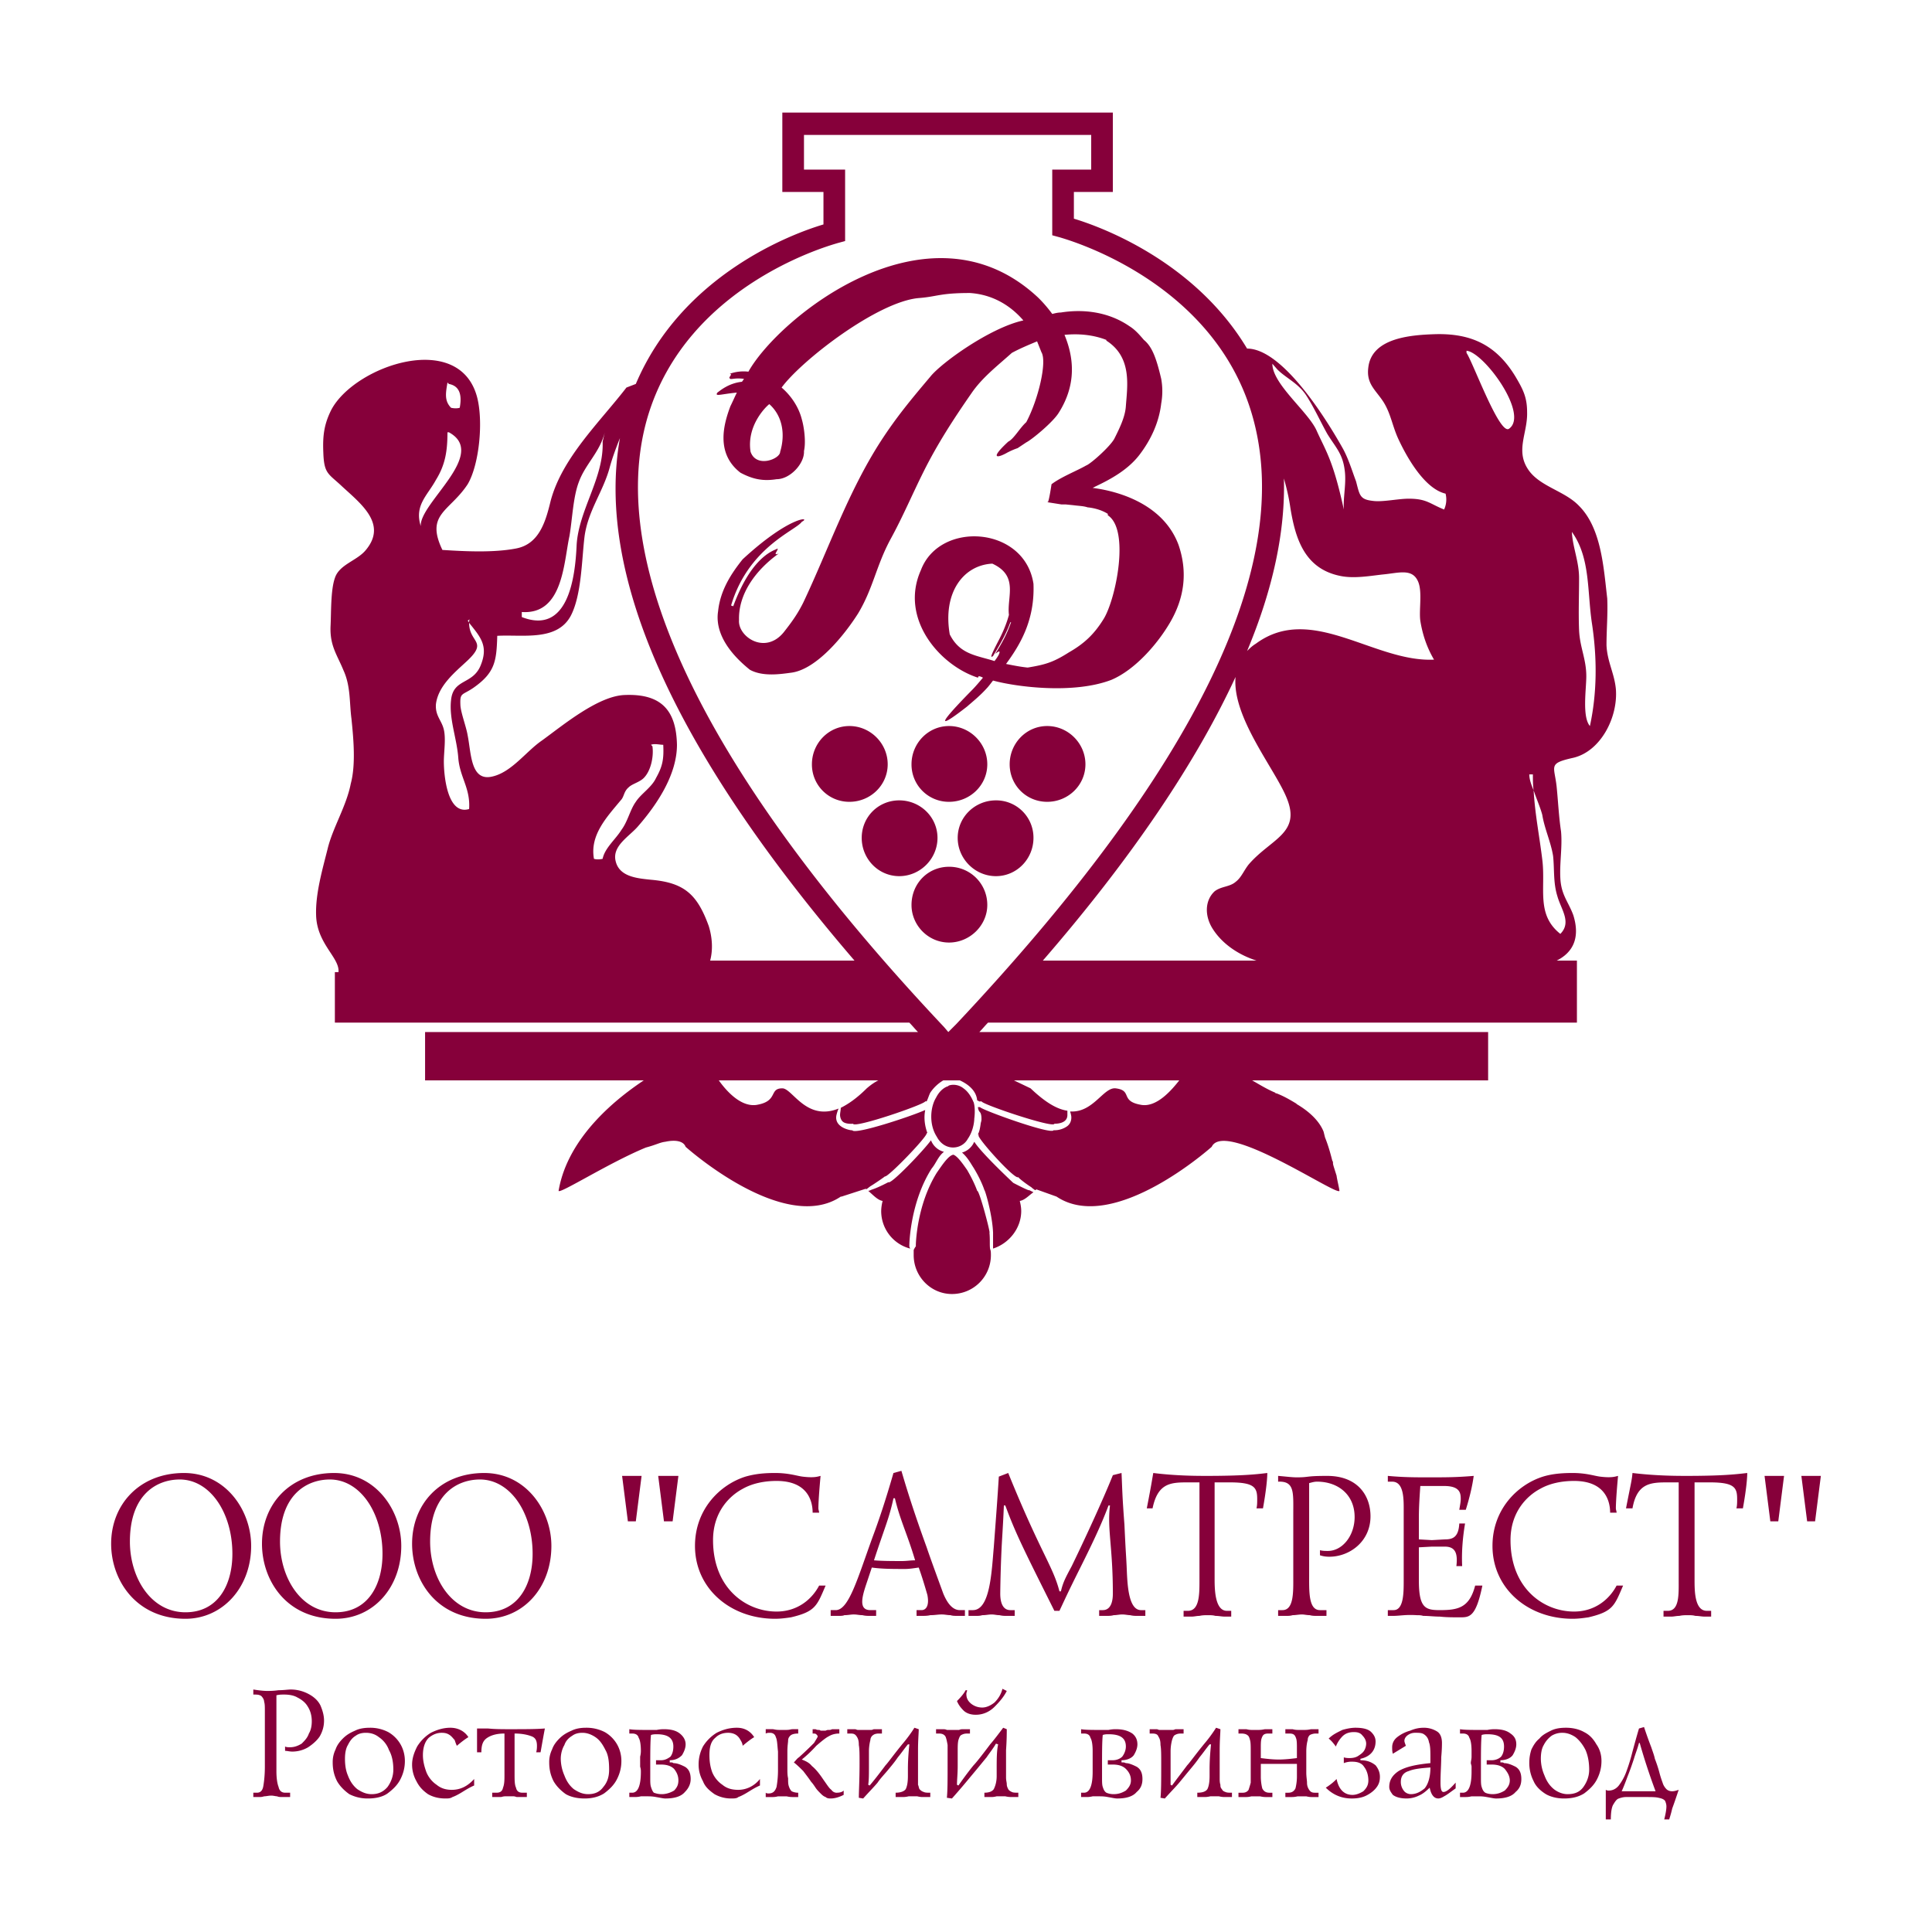 <svg xmlns="http://www.w3.org/2000/svg" width="2500" height="2500" viewBox="0 0 192.744 192.744"><g fill-rule="evenodd" clip-rule="evenodd"><path fill="#fff" d="M0 0h192.744v192.744H0V0z"/><path d="M104.543 50.112l-.07-.072c0 .072.07.072.07.072z" fill="#86003a"/><path d="M109.008 48.672l.287-.144c1.514-.72 3.24-1.656 4.393-3.168 1.152-1.512 1.945-3.24 2.16-5.112a6.943 6.943 0 0 0 0-2.448c-.504-2.16-.936-3.24-1.729-3.888-.432-.504-.863-1.008-1.439-1.368-2.088-1.44-4.607-1.728-6.84-1.368-.287 0-.576.072-.863.144-.793-1.08-1.512-1.728-1.512-1.728-10.873-10.008-25.777 2.088-28.801 7.488a4.076 4.076 0 0 0-1.872.216c.36 0-.144.36 0 .432.072.216.432-.072 1.44.072-.072.072-.144.216-.216.288-1.368.144-2.232.936-2.448 1.08-.288.432.36.144 1.944 0-.216.432-.432.936-.648 1.368-.648 1.729-1.512 4.68 1.008 6.624 1.224.648 2.232.864 3.6.648 1.368 0 2.808-1.584 2.736-2.808.216-.936 0-2.448-.216-3.168-.288-1.152-1.008-2.304-2.016-3.168 2.016-2.736 9.576-8.568 13.68-8.928 1.872-.144 2.088-.504 5.112-.504 2.16.144 3.96 1.152 5.328 2.736-3.312.72-8.208 4.248-9.288 5.616-1.944 2.304-3.384 4.032-4.968 6.48-3.24 5.04-5.184 10.728-7.704 16.056-.576 1.152-1.152 1.944-1.944 2.952-1.872 2.304-4.608.432-4.464-1.224-.072-2.592 1.656-4.968 3.96-6.624-.72.288.072-.432-.144-.504.072.144-2.376.288-4.392 5.76l-.216-.072c1.728-5.832 6.48-7.488 7.056-8.352 1.008-.504-1.152-.648-5.904 3.744-1.152 1.44-2.232 3.096-2.448 5.184-.216 1.368.216 3.456 3.168 5.832 1.296.72 3.096.432 4.176.288 2.52-.36 5.256-3.744 6.624-5.904 1.512-2.52 1.8-4.752 3.24-7.416 1.224-2.232 2.16-4.464 3.312-6.768 1.368-2.736 2.952-5.184 4.752-7.776 1.081-1.584 2.592-2.736 4.032-4.032.793-.432 1.656-.792 2.521-1.152l.432 1.08c.576.936-.289 4.68-1.512 6.983-.648.576-1.225 1.656-1.801 1.944-2.016 1.872-.936 1.584-.072 1.08.289-.144.576-.288 1.008-.432l.865-.576c.574-.288 2.664-2.017 3.238-2.952 1.873-2.952 1.441-5.688.576-7.776 1.441-.144 2.881 0 4.176.504v.072c2.594 1.656 2.09 4.536 1.945 6.552-.072 1.08-.648 2.232-1.152 3.24-.432.792-2.377 2.52-2.809 2.664-.863.504-2.52 1.152-3.455 1.872 0 0-.217 1.512-.361 1.8l1.369.216h.432l.721.072c.504.072 1.008.072 1.439.216.721.072 1.439.288 2.016.648v.144c2.232 1.44.793 8.424-.432 10.368-.936 1.512-1.943 2.448-3.455 3.312-1.584 1.008-2.377 1.224-4.105 1.512-.719-.072-1.439-.216-2.16-.36 1.369-1.872 2.881-4.32 2.736-7.992-.863-5.76-9.36-6.336-11.231-1.368-2.16 4.824 1.872 9.504 5.688 10.728l.072-.144c.143 0 .287.072.432.144-.361.432-.793.936-1.081 1.224-4.176 4.248-2.808 3.456-.504 1.656.577-.504 1.295-1.08 1.944-1.8.217-.216.576-.72.648-.792 2.375.648 8.064 1.368 11.809-.072 2.375-1.008 4.607-3.6 5.83-5.688 1.441-2.448 1.801-5.04.865-7.776-1.873-5.039-8.209-5.615-8.568-5.687zm-9.36 16.632s-.145.288-.432.647c-1.801-.576-3.457-.647-4.465-2.664-.72-4.176 1.368-6.912 4.248-7.056 2.664 1.224 1.439 3.312 1.656 5.112-.289 1.08-.721 1.944-.936 2.376-.938 1.8-.938 1.944-.648 1.728.648-1.08 1.295-2.16 1.729-3.384v.072c0-.072.07-.072.07-.072-.359 1.08-.936 2.16-1.584 3.168.29-.215.577-.431.362.073zM77.832 45.072c0 .72-2.376 1.656-2.952 0-.432-2.736 1.728-4.68 1.872-4.752 1.368 1.224 1.584 3.096 1.08 4.752zM88.56 76.248c0-2.088-1.728-3.816-3.816-3.816S81 74.16 81 76.248a3.718 3.718 0 0 0 3.744 3.744c2.088 0 3.816-1.656 3.816-3.744zM98.496 76.248c0-2.088-1.728-3.816-3.816-3.816s-3.744 1.728-3.744 3.816a3.718 3.718 0 0 0 3.744 3.744c2.088 0 3.816-1.656 3.816-3.744zM104.473 72.432c-2.088 0-3.744 1.728-3.744 3.816s1.656 3.744 3.744 3.744 3.814-1.656 3.814-3.744-1.726-3.816-3.814-3.816zM94.68 86.472c-2.088 0-3.744 1.656-3.744 3.816 0 2.016 1.656 3.744 3.744 3.744s3.816-1.728 3.816-3.744a3.795 3.795 0 0 0-3.816-3.816zM99.359 79.848c-2.088 0-3.815 1.656-3.815 3.744s1.728 3.816 3.815 3.816 3.744-1.728 3.744-3.816a3.718 3.718 0 0 0-3.744-3.744zM93.528 83.592c0-2.088-1.728-3.744-3.816-3.744s-3.744 1.656-3.744 3.744 1.656 3.816 3.744 3.816 3.816-1.728 3.816-3.816zM90.72 124.199c0-.07.072-4.248 2.231-7.631.432-.504.648-1.225 1.224-1.656a1.89 1.89 0 0 1-1.296-1.152c-.792 1.08-4.032 4.465-4.248 4.176 0 0-.936.504-1.584.721-.216.072-.288.145-.432.145.432.359.937.936 1.44 1.008a4.227 4.227 0 0 0-.144 1.008 3.868 3.868 0 0 0 2.88 3.744c0-.072-.072-.145-.072-.217l.001-.146zM96.552 113.615c.647-.936.647-2.016.647-2.016s.145-1.008-.072-1.656c0 .072-.287-.863-1.007-1.367-.72-.576-1.584-.289-1.512-.217 0 0-.72.145-1.224 1.152-.576.936-.72 2.664.072 3.889.792 1.512 2.52 1.295 3.096.215z" fill="#86003a"/><path d="M98.783 124.633c-.072-.361 0-.938-.072-1.656.145.143-1.008-4.248-1.223-4.176 0 0-.289-.865-1.008-2.088-.36-.504-.936-1.369-1.368-1.514-.504.072-1.152 1.08-1.656 1.801-2.016 3.24-2.088 7.129-2.088 7.199v.145c-.072.072-.144.217-.216.359v.506c0 2.158 1.728 3.887 3.816 3.887a3.873 3.873 0 0 0 3.888-3.887c-.001-.217-.001-.434-.073-.576 0 0 .072 0 0 0z" fill="#86003a"/><path d="M102.672 118.729c.072.143-1.584-.721-1.584-.721s-3.168-2.951-3.889-4.104c0 .072-.072.072-.072.145a1.887 1.887 0 0 1-1.151.936c.576.504.864 1.08 1.151 1.512.793 1.295 1.08 2.232 1.08 2.232.072 0 .793 2.447.865 4.248v1.584c1.584-.504 2.809-2.016 2.809-3.744 0-.361-.072-.721-.145-1.008.504-.072.936-.576 1.367-.865-.144-.073-.287-.143-.431-.215z" fill="#86003a"/><path d="M156.959 75.6c2.736-.648 4.465-4.032 4.248-6.84-.143-1.584-.863-2.736-.936-4.392 0-1.584.145-3.168.072-4.68-.359-3.024-.576-6.984-2.809-9.216-1.367-1.44-3.672-1.872-4.895-3.384-1.584-2.016-.217-3.816-.289-5.976 0-1.512-.432-2.304-1.152-3.528-1.871-3.096-4.32-4.32-7.92-4.248-2.303.072-6.408.288-6.768 3.312-.217 1.656.721 2.232 1.512 3.456.721 1.152.865 2.304 1.441 3.6.791 1.729 2.592 5.04 4.752 5.544a2.39 2.39 0 0 1-.145 1.584c-1.439-.576-1.729-1.08-3.529-1.08-1.078 0-2.662.36-3.6.216-1.295-.144-1.295-.576-1.656-1.944-.432-1.152-.719-2.16-1.295-3.24-1.369-2.448-5.904-10.008-9.576-10.008-5.184-8.64-14.4-12.096-17.279-12.96v-2.664h3.887v-7.92H78.048v7.92h4.104v3.24c-3.168.936-14.112 5.04-18.72 15.912l-.936.36c-2.664 3.456-6.408 6.984-7.56 11.304-.504 2.088-1.152 4.32-3.456 4.752-2.232.432-5.112.288-7.344.144-1.729-3.6.72-3.816 2.52-6.552 1.152-1.944 1.584-6.264.936-8.712-1.8-6.696-12.24-3.096-14.544 1.296-.72 1.44-.864 2.592-.792 4.248.072 2.16.504 2.088 1.872 3.384 1.872 1.728 4.536 3.744 2.376 6.336-.864 1.08-2.664 1.44-3.096 2.808-.432 1.224-.36 3.528-.432 4.824-.072 1.944.648 2.808 1.296 4.392.72 1.584.576 3.168.792 4.824.216 2.088.432 4.608-.072 6.48-.432 2.232-1.8 4.392-2.304 6.48-.504 2.016-1.224 4.464-1.152 6.624.072 2.88 2.376 4.248 2.232 5.688h-.36v5.039H90.72c.288.289.576.648.864.938H42.408v4.822h21.816c-2.376 1.584-7.56 5.473-8.496 11.018.072.359 5.04-2.809 8.712-4.32 1.08-.289 1.368-.504 1.944-.576 1.008-.217 1.8-.072 2.016.504 0 0 9.792 8.783 15.48 4.969h.072l2.448-.793v.072c.144-.072.288-.217.504-.359-.072.07 1.44-.938 1.368-.938.216.217 4.32-4.031 4.176-4.32h.072c-.288-.791-.36-1.584-.216-2.303-1.44.648-7.128 2.52-7.272 2.016.144.072-1.872-.145-1.584-1.512.072-.289.144-.504.216-.648-3.24 1.297-4.608-2.016-5.616-2.016-1.368 0-.36 1.295-2.592 1.656-1.584.215-3.024-1.441-3.744-2.449h15.912c-.288.145-.648.361-1.152.793-1.008 1.008-1.872 1.584-2.592 1.943 0 .217-.072.504-.072.721 0 0 0 .504.36.721.36.215 1.008.143.936.143.072.504 7.2-1.943 7.2-2.232h.144c.144-.287.216-.574.36-.863a3.984 3.984 0 0 1 1.296-1.225h1.656c.792.361 1.656 1.008 1.728 2.018.072-.072.145.143.359.07h.072c0 .289 7.271 2.736 7.271 2.232 0 0 1.297.072 1.297-.863v-.432c-1.008-.145-2.16-.793-3.672-2.232l-1.656-.793h16.488c-.793 1.008-2.232 2.664-3.744 2.449-2.232-.361-.865-1.441-2.592-1.656-1.225-.145-2.232 2.447-4.537 2.305 0 .143.072.215.072.359 0-.072.217.721-.432 1.152s-1.297.359-1.297.359c-.215.504-7.344-2.088-7.344-2.305H97.558c.072.504.215.434.287.648.072.217.072.432.072.576s-.072.359-.072.359c-.072.576-.145.865-.287 1.152h.072v.072c-.217.217 3.672 4.535 3.959 4.176 0 .072.721.648 1.297 1.008.143.145.287.217.359.289.072 0 .072 0 .145-.072l2.016.721c5.688 3.814 15.48-4.969 15.48-4.969 1.295-2.736 12.527 4.969 12.744 4.393-.072-.504-.217-1.01-.289-1.514-.359-1.15-.359-1.078-.359-1.367l-.072-.145c-.217-.863-.432-1.584-.721-2.303l-.143-.576c-.434-1.08-1.441-2.016-2.664-2.736l-.072-.072c-.721-.432-1.225-.721-1.945-1.008 0 0-.143 0-.143-.072-.865-.359-1.656-.863-2.305-1.225h23.545v-4.822H97.703c.289-.289.576-.648.865-.938h58.752v-6.191h-2.016c1.584-.792 2.375-2.232 1.654-4.536-.504-1.368-1.223-2.016-1.295-3.744-.072-1.512.215-3.096.072-4.608-.217-1.44-.289-2.952-.432-4.392-.215-2.16-.936-2.376 1.656-2.952zm-.143-22.536c1.871 2.592 1.512 5.976 2.016 9.216.504 3.384.504 6.84-.217 10.152-.791-.936-.359-3.672-.359-4.968 0-1.728-.648-2.88-.721-4.608-.07-1.728 0-3.456 0-5.184 0-1.656-.646-3.096-.719-4.608zm-29.377-16.2c.865.864 2.088 1.368 2.881 2.592.791 1.224 1.367 2.52 2.088 3.816.791 1.296 1.512 1.944 1.729 3.528.215 1.368-.145 2.664-.072 4.032-1.08-4.968-1.801-5.832-2.736-7.92-.863-1.872-4.393-4.607-4.393-6.624l.503.576zM56.808 53.496c.288-1.656.36-3.888.936-5.4.648-1.8 2.088-2.952 2.592-4.968l-.216.936c.144 3.6-2.376 6.768-2.592 10.296-.144 3.312-.864 9-5.472 7.2v-.504c4.104.288 4.176-4.896 4.752-7.56zM44.64 38.16l.144.145c1.152.216 1.296 1.224 1.08 2.376-.216.072-.576.072-.864 0-.72-.721-.504-1.585-.36-2.521zm-1.152 9.72c.936-1.512 1.152-2.88 1.152-4.752h.144c3.96 2.16-2.952 7.056-2.808 9.36-.648-2.088.648-3.024 1.512-4.608zm.792 28.08c0-.936.216-2.232 0-3.168-.216-.936-.864-1.368-.792-2.52.216-1.872 1.944-3.24 3.096-4.32 2.16-2.016.216-1.8.216-3.815 0-.072-.072-.145-.144-.216l.216-.144c-.072.072-.072.216-.072.36 1.152 1.439 1.944 2.304 1.152 4.248S45.216 67.68 45 69.84c-.216 1.872.576 3.816.72 5.76.144 1.944 1.224 3.024 1.08 5.112-2.16.648-2.52-3.312-2.52-4.752zm14.976 9.72c-.432-2.376 1.296-4.176 2.664-5.832.36-.36.288-.864.792-1.296.36-.36 1.08-.504 1.512-.937.72-.72 1.008-2.16.864-3.168l-.144-.144c.36-.145.864 0 1.224 0 .072 1.439-.072 2.16-.72 3.312-.432.937-1.512 1.584-2.016 2.376-.576.792-.792 1.944-1.44 2.808-.576.936-1.656 1.8-1.872 2.88-.288.073-.648.073-.864.001zm11.592 10.152c.288-1.08.216-2.304-.144-3.456-1.152-3.168-2.448-4.32-5.76-4.608-1.368-.144-3.168-.288-3.528-1.872-.36-1.512 1.368-2.448 2.232-3.456 1.944-2.232 3.888-5.184 3.888-8.136-.072-3.384-1.512-5.112-5.184-4.968-2.664.072-6.192 3.024-8.28 4.536-1.584 1.08-3.024 3.168-4.968 3.6-2.16.504-2.088-2.304-2.448-4.104-.144-.864-.648-2.16-.72-2.952-.072-1.368.144-1.008 1.296-1.8 2.16-1.512 2.304-2.664 2.376-5.184 2.52-.144 5.976.576 7.344-2.016 1.08-2.088 1.08-5.616 1.368-7.92.36-2.592 1.872-4.464 2.52-6.912.216-.792.576-1.8 1.008-2.88-2.448 13.68 5.4 31.176 23.4 52.128h-14.4zm24.552 6.336l-.792.793-.432-.506C70.56 77.4 60.336 56.376 64.584 41.688c3.96-13.536 18.792-17.352 18.936-17.424l.792-.216V16.92h-4.104v-3.456h28.655v3.456h-3.887v6.552l.791.216c.145.072 15.191 4.032 19.152 17.712 4.321 14.904-5.614 35.352-29.519 60.768zm29.161-15.912c-.504.648-.721 1.296-1.297 1.728-.576.504-1.439.432-2.088.936-1.008.936-1.008 2.52-.145 3.816.938 1.44 2.521 2.52 4.32 3.096h-21.312c8.857-10.224 15.266-19.728 19.225-28.296-.359 4.032 3.961 9.216 5.111 12.096 1.441 3.528-1.584 4.032-3.814 6.624zm.718-22.032c-.359.216-.646.504-.863.72 2.592-6.192 3.816-11.952 3.672-17.208.287 1.008.504 1.944.648 2.952.504 3.096 1.439 6.048 4.967 6.768 1.369.288 2.953 0 4.248-.144 1.584-.144 2.953-.648 3.529.72.432 1.008.072 2.808.215 3.888.217 1.368.648 2.664 1.369 3.888-5.976.288-12.24-5.688-17.785-1.584zm30.096 25.2c.361 1.296 1.441 2.592.289 3.744-2.447-1.944-1.439-4.536-1.801-7.416-.287-2.376-.719-4.464-.863-6.912-.217-.504-.432-1.08-.432-1.584h.359c0 .576 0 1.08.072 1.584.287.864.648 1.656.863 2.448.217 1.368.865 2.736 1.08 4.104.146 1.368.001 2.664.433 4.032zm-4.822-46.656c-.938.72-3.602-6.624-4.248-7.56v-.216c1.726.144 6.263 6.336 4.248 7.776zM28.944 179.279h-.72c-.288 0-.432 0-.576-.072-.144 0-.36-.07-.576-.07-.288 0-.504.07-.72.07-.216.072-.36.072-.504.072h-.576v-.432h.36c.36 0 .576-.215.648-.719.072-.434.144-1.08.144-1.873v-5.543c0-.434 0-.721-.072-.938 0-.215-.144-.432-.288-.576-.216-.143-.432-.143-.792-.143v-.504c.864.143 1.296.143 1.368.143.288 0 .648 0 1.152-.072.504 0 .936-.07 1.224-.07.72 0 1.368.215 1.872.504.504.287.864.646 1.08 1.08.216.504.36 1.008.36 1.512 0 .576-.144 1.08-.432 1.584-.288.432-.72.791-1.152 1.08a3.093 3.093 0 0 1-1.584.432c-.288 0-.504-.072-.72-.072v-.432c.144.072.288.072.504.072.432 0 .792-.145 1.152-.361.288-.287.576-.574.72-1.008.216-.359.288-.791.288-1.223 0-.576-.144-1.08-.432-1.514-.216-.359-.576-.646-1.008-.863-.36-.215-.864-.287-1.296-.287-.288 0-.504 0-.792.072v7.558c0 .648.072 1.225.216 1.584.072.361.288.576.648.576h.504v.433zM34.704 174.096c.216-.432.432-.719.792-.936.288-.217.648-.289 1.008-.289.504 0 .936.145 1.296.434a2.64 2.64 0 0 1 1.008 1.295c.288.504.432 1.152.432 1.945 0 .646-.216 1.223-.576 1.727-.432.504-.936.721-1.584.721-.576 0-1.008-.217-1.44-.504-.432-.359-.72-.793-.936-1.369-.216-.504-.288-1.08-.288-1.654 0-.505.072-1.011.288-1.37zm-1.08 3.599c.288.504.72.938 1.224 1.297a3.998 3.998 0 0 0 1.872.432c.72 0 1.439-.145 1.944-.504.576-.432 1.008-.863 1.296-1.439s.432-1.152.432-1.801c0-.576-.144-1.152-.432-1.656s-.72-.936-1.224-1.223a3.893 3.893 0 0 0-1.8-.434c-.576 0-1.08.072-1.512.289-.504.215-.864.432-1.224.791-.288.289-.576.648-.72 1.08a2.833 2.833 0 0 0-.288 1.297c0 .721.144 1.295.432 1.871zM47.304 177.48v.648c-.504.215-.937.504-1.296.719-.36.217-.648.359-.864.432-.216.145-.432.145-.72.145-.648 0-1.224-.145-1.728-.432-.504-.359-.864-.721-1.152-1.297a3.345 3.345 0 0 1-.432-1.656c0-.646.216-1.223.504-1.799a4.154 4.154 0 0 1 1.368-1.369c.576-.287 1.224-.504 1.944-.504.792 0 1.439.361 1.8.938-.36.215-.72.504-1.152.863a4.96 4.96 0 0 1-.216-.576c-.144-.145-.288-.359-.504-.504s-.432-.217-.792-.217c-.432 0-.864.145-1.296.506-.36.359-.576.936-.576 1.727 0 .576.144 1.152.36 1.729.216.504.576.936 1.008 1.225.432.359.936.504 1.512.504.864-.001 1.584-.363 2.232-1.082zM50.328 176.977v-4.033c-.72 0-1.296.145-1.728.434-.432.287-.576.719-.576 1.439h-.432v-2.377h1.08c.72.072 1.44.072 2.16.072 1.44 0 2.664 0 3.528-.072-.072.361-.216 1.152-.432 2.377h-.432c.072-.289.072-.504.072-.648 0-.504-.144-.791-.504-.936s-.936-.289-1.728-.289v4.033c0 .576 0 1.08.144 1.367.072.359.288.504.648.504h.432v.432h-1.008c-.216-.072-.288-.072-.288-.072H50.4c-.216 0-.36.072-.432.072h-.864v-.432h.432c.36 0 .576-.145.648-.504.144-.36.144-.791.144-1.367zM56.304 174.096c.144-.432.432-.719.792-.936.288-.217.647-.289 1.008-.289.432 0 .864.145 1.296.434.432.287.72.719 1.008 1.295.288.504.36 1.152.36 1.945 0 .646-.144 1.223-.576 1.727-.36.504-.864.721-1.512.721-.576 0-1.008-.217-1.44-.504-.432-.359-.72-.793-.936-1.369a4.27 4.27 0 0 1-.36-1.654c0-.505.144-1.011.36-1.37zm-1.08 3.599c.288.504.72.938 1.224 1.297.504.287 1.152.432 1.872.432.72 0 1.368-.145 1.944-.504.576-.432 1.008-.863 1.296-1.439s.432-1.152.432-1.801c0-.576-.144-1.152-.432-1.656s-.72-.936-1.224-1.223a3.975 3.975 0 0 0-1.872-.434c-.504 0-1.008.072-1.44.289-.504.215-.864.432-1.224.791-.288.289-.576.648-.72 1.08a2.833 2.833 0 0 0-.288 1.297c0 .721.144 1.295.432 1.871zM65.448 176.039h.504c.576 0 1.008.145 1.296.434.288.359.432.719.432 1.15 0 .434-.145.721-.432 1.01-.36.215-.792.359-1.224.359-.36 0-.576-.072-.792-.145-.144-.145-.216-.359-.288-.576-.072-.215-.072-.504-.072-.936v-.721c0-1.727 0-2.879.072-3.527.216-.072.432-.072.576-.072 1.08 0 1.656.361 1.656 1.225 0 .359-.072.721-.288 1.008-.288.217-.576.359-.937.359h-.504v.432h.001zm2.592-.935c.216-.359.36-.719.36-1.08 0-.432-.216-.791-.576-1.08-.36-.287-.864-.432-1.584-.432-.144 0-.36 0-.72.072h-.864c-.792 0-1.44 0-1.872-.072v.432h.288c.36 0 .576.145.648.434.144.215.216.719.216 1.295 0 .072 0 .289-.072.576V176.256c.072.217.072.359.072.504 0 1.369-.288 2.088-.864 2.088h-.288v.432h.504c.144 0 .36 0 .648-.072h.648c.216 0 .504 0 .864.072.432.072.72.145.936.145.936 0 1.584-.217 1.944-.648.36-.359.576-.791.576-1.295 0-.648-.216-1.008-.576-1.225-.432-.217-.792-.359-1.152-.359-.072-.072-.144-.072-.216-.072h-.144v-.217c.576-.002.936-.216 1.224-.505zM75.816 177.48v.648c-.504.215-.936.504-1.296.719-.36.217-.648.359-.864.432-.144.145-.432.145-.72.145a3.355 3.355 0 0 1-1.656-.432c-.504-.359-.936-.721-1.152-1.297a3.345 3.345 0 0 1-.432-1.656c0-.646.144-1.223.432-1.799a4.154 4.154 0 0 1 1.368-1.369c.576-.287 1.224-.504 2.016-.504s1.368.361 1.728.938c-.36.215-.72.504-1.152.863 0-.145-.072-.359-.216-.576-.072-.145-.216-.359-.432-.504s-.504-.217-.792-.217c-.504 0-.936.145-1.296.506-.432.359-.576.936-.576 1.727 0 .576.072 1.152.288 1.729.216.504.576.936 1.008 1.225.432.359.936.504 1.584.504.792-.001 1.584-.363 2.16-1.082zM76.392 172.943v-.432h.72c.072 0 .288.072.576.072h.792c.288 0 .432-.072.576-.072h.576v.432c-.36 0-.648.072-.792.217s-.216.287-.216.504c0 .145-.072.504-.072 1.08v1.729c0 .287 0 .646.072.936 0 .359 0 .576.072.791.072.217.144.361.288.504.144.072.36.145.648.145v.432h-.504c-.144 0-.36 0-.648-.072h-.864a2.026 2.026 0 0 1-.576.072h-.648v-.432c.072.072.216.072.288.072.432 0 .647-.217.792-.648a9.637 9.637 0 0 0 .144-1.727v-1.801c-.072-.648-.072-1.152-.216-1.439-.072-.289-.288-.434-.576-.434-.144-.001-.288-.001-.432.071zm7.776 5.69v.432c-.432.215-.864.359-1.296.359-.144 0-.36 0-.504-.145-.216-.072-.36-.215-.504-.359-.216-.217-.36-.359-.504-.576-.144-.215-.288-.432-.432-.576-.288-.432-.576-.791-.792-1.08-.288-.287-.576-.576-.937-.863.216-.217.36-.432.504-.504.72-.648 1.224-1.152 1.512-1.439.216-.361.36-.576.36-.648s-.072-.145-.144-.217c-.072-.072-.216-.072-.36-.072v-.432h.288c.144.072.216.072.288.072s.144 0 .216.072h.504c.145-.072.216-.072.36-.072.072 0 .144 0 .288-.072h.72v.432c-.36 0-.72.072-1.08.289-.288.145-.72.504-1.224.936a12.139 12.139 0 0 1-1.44 1.367c.36.145.72.289 1.008.648.36.289.72.721 1.152 1.369.36.504.576.863.792 1.008.144.215.36.287.504.287.361-.001.577-.074.721-.216zM86.616 178.057l.145.072c.432-.506.936-1.152 1.584-2.018.216-.215.72-.936 1.656-2.088.432-.504.864-1.08 1.224-1.656l.432.145c0 .359-.072 1.08-.072 2.088V178.057c.072.143.072.287.144.432.144.145.216.215.432.287.145.072.36.072.648.072v.432h-.72c-.144 0-.288 0-.576-.072h-.864c-.288.072-.504.072-.576.072h-.72v-.432c.504 0 .864-.145 1.008-.359.144-.289.216-.721.216-1.297v-.646c0-1.01.072-1.801.145-2.521h-.145c-.36.432-.647.865-1.008 1.297-.288.432-.648.863-1.008 1.295-.36.434-.72.793-1.008 1.225-.36.432-.864.936-1.44 1.584l-.432-.072c0-.648.072-1.799.072-3.383 0-.865 0-1.514-.072-1.873 0-.432-.072-.648-.216-.863-.144-.217-.288-.289-.576-.289h-.36v-.432h.792c.072 0 .144.072.288.072H86.905c.144 0 .216-.072.288-.072h.792v.432h-.36c-.216 0-.432.072-.504.145-.144.072-.288.289-.288.504a4.518 4.518 0 0 0-.144 1.152v1.512c-.001.718-.001 1.364-.073 1.798zM95.472 178.057l.144.072c.36-.506.864-1.225 1.511-2.018.217-.215.793-.936 1.656-2.088.434-.504.865-1.08 1.297-1.656l.359.145c0 .359 0 1.08-.072 2.088v2.736c0 .287.072.504.072.648 0 .215.072.359.145.504s.217.215.359.287c.145.072.361.072.648.072v.432h-.648c-.143 0-.359 0-.648-.072h-.863c-.287.072-.432.072-.576.072h-.648v-.432c.504 0 .793-.145.938-.359.143-.289.287-.721.287-1.297v-.646c0-1.01 0-1.873.145-2.521l-.217-.072c-.287.504-.648.938-.936 1.369-.359.432-.648.791-1.008 1.225l-1.08 1.295c-.36.432-.792.936-1.368 1.584l-.504-.072c.072-.719.072-1.799.072-3.383v-1.873c-.072-.432-.144-.719-.216-.863-.144-.217-.36-.289-.648-.289h-.288v-.432h.72c.072 0 .216 0 .36.072h1.223c.144-.072.288-.072.36-.072h.72v.432h-.288c-.288 0-.432.072-.576.145-.144.072-.216.289-.288.504-.072.289-.072.648-.072 1.152v1.44c0 .791-.072 1.367-.072 1.871zm4.536-9.577l.432.215c-.287.576-.719 1.08-1.223 1.584-.506.504-1.152.793-1.873.793-.503 0-.936-.145-1.224-.432-.288-.289-.504-.576-.648-.938.432-.432.72-.791.864-1.08h.144c0 .145-.072.217-.072.361 0 .432.145.719.504 1.008.288.215.649.359 1.081.359s.863-.215 1.225-.504c.358-.358.645-.789.79-1.366zM110.52 176.039h.504c.576 0 1.008.145 1.297.434.359.359.504.719.504 1.15 0 .434-.217.721-.504 1.01-.361.215-.721.359-1.225.359a1.8 1.8 0 0 1-.721-.145c-.215-.145-.287-.359-.359-.576-.072-.215-.072-.504-.072-.936v-.721c0-1.727 0-2.879.072-3.527.217-.072.432-.072.576-.072 1.152 0 1.729.361 1.729 1.225 0 .359-.145.721-.361 1.008-.215.217-.574.359-.936.359h-.504v.432zm2.591-.935c.217-.359.361-.719.361-1.08 0-.432-.145-.791-.504-1.08-.434-.287-.938-.432-1.656-.432-.145 0-.361 0-.721.072h-.863c-.793 0-1.441 0-1.873-.072v.432h.289c.359 0 .576.145.646.434.145.215.217.719.217 1.295V176.76c0 1.369-.287 2.088-.863 2.088h-.289v.432h.576c.072 0 .289 0 .576-.072h.648c.215 0 .504 0 .863.072.432.072.721.145.936.145.938 0 1.584-.217 1.945-.648.432-.359.576-.791.576-1.295 0-.648-.217-1.008-.576-1.225-.432-.217-.793-.359-1.08-.359-.145-.072-.217-.072-.289-.072h-.143v-.217c.578-.002 1.009-.216 1.224-.505zM116.783 178.057l.145.072c.359-.506.863-1.152 1.512-2.018.217-.215.721-.936 1.656-2.088a14.29 14.29 0 0 0 1.225-1.656l.432.145c0 .359-.072 1.08-.072 2.088v2.736c0 .287 0 .504.072.721 0 .143 0 .287.145.432.072.145.143.215.359.287.145.072.359.072.648.072v.432h-.721c-.072 0-.287 0-.576-.072h-.863c-.289.072-.504.072-.576.072h-.721v-.432c.576 0 .865-.145 1.008-.359.145-.289.217-.721.217-1.297v-.646c0-1.01.072-1.801.145-2.521h-.145c-.359.432-.648.865-1.008 1.297-.289.432-.648.863-1.008 1.295-.361.434-.648.793-1.008 1.225-.361.432-.865.936-1.441 1.584l-.432-.072c.072-.648.072-1.799.072-3.383 0-.865 0-1.514-.072-1.873 0-.432-.072-.648-.215-.863-.072-.217-.289-.289-.576-.289h-.289v-.432h.721c.072 0 .145.072.287.072H117c.144 0 .217-.072.287-.072h.793v.432h-.289c-.287 0-.432.072-.574.145-.145.072-.217.289-.289.504a4.512 4.512 0 0 0-.145 1.152v3.31zM123.553 172.512h.791a2 2 0 0 0 .576.072h.648c.359 0 .576-.072.648-.072h.719v.432h-.287c-.217 0-.361 0-.504.072-.145.072-.217.217-.289.432-.072.217-.072.576-.072 1.008v.938c.576.072 1.152.143 1.801.143.576 0 1.225-.07 1.801-.143v-.938c0-.432 0-.791-.072-1.008-.072-.215-.145-.359-.289-.432-.143-.072-.287-.072-.576-.072h-.215v-.432h.719a2 2 0 0 0 .576.072h.648c.359 0 .576-.072.648-.072h.719v.432h-.287c-.217 0-.432.072-.576.145a.66.66 0 0 0-.215.504c-.072.217-.145.648-.145 1.152v2.088c0 .432.072.791.072 1.008 0 .289.072.504.215.721.145.215.289.287.576.287h.359v.432h-.646c-.145 0-.289 0-.576-.072h-.865c-.287.072-.504.072-.646.072h-.576v-.432h.287c.361 0 .576-.145.721-.432.072-.287.145-.721.145-1.152v-1.295h-3.602v1.295c0 .432.072.865.145 1.152.145.287.359.432.721.432h.287v.432h-.648c-.07 0-.287 0-.576-.072h-.863c-.287.072-.432.072-.576.072h-.719v-.432h.432c.215 0 .432-.072.576-.287.072-.217.143-.432.215-.721v-3.096c0-.504 0-.936-.072-1.152-.07-.287-.143-.432-.287-.504-.072-.072-.289-.145-.576-.145h-.287v-.432h-.003zM134.064 175.896v-.576c.215.072.432.072.576.072.359 0 .646-.072.863-.217s.432-.287.576-.504.215-.504.215-.721c0-.287-.143-.574-.359-.791-.215-.289-.504-.359-.863-.359-.504 0-.865.143-1.152.432a3.026 3.026 0 0 0-.648 1.008c-.215-.289-.432-.576-.719-.793.432-.432.936-.646 1.367-.863.504-.145.936-.217 1.297-.217.791 0 1.295.145 1.584.434.287.287.432.576.432.936 0 .863-.504 1.512-1.512 1.729v.143c.719 0 1.15.217 1.512.504.287.361.432.721.432 1.152 0 .359-.072.721-.359 1.08-.217.289-.576.576-1.01.793-.432.215-.936.287-1.439.287-1.008 0-1.871-.359-2.592-1.08a5.67 5.67 0 0 0 1.08-.863c.217 1.08.793 1.584 1.584 1.584.359 0 .721-.145 1.08-.361.287-.287.504-.574.504-1.08 0-.504-.145-1.008-.432-1.367-.217-.359-.648-.504-1.152-.504a2.098 2.098 0 0 0-.865.142zM142.127 178.416c-.432.359-.863.576-1.367.576-.287 0-.576-.145-.721-.359a1.391 1.391 0 0 1-.287-.865c0-.576.287-.936.791-1.08.506-.215 1.225-.287 2.16-.359 0 .935-.215 1.655-.576 2.087zm1.873.359c-.217 0-.289-.359-.289-.936 0-.936.072-1.801.072-2.52.072-.793.072-1.225.072-1.439 0-.504-.145-.938-.504-1.152a2.471 2.471 0 0 0-1.295-.361c-.434 0-.865.072-1.369.289a3.642 3.642 0 0 0-1.295.648c-.361.287-.504.646-.504 1.008 0 .215 0 .432.07.648l1.297-.793c-.072-.217-.145-.359-.145-.504 0-.217.145-.432.361-.576.215-.145.432-.217.719-.217.361 0 .648 0 .865.145.215.145.432.361.504.793.143.359.143.863.143 1.584v.504c-1.439.143-2.447.359-3.168.791-.646.432-.936.936-.936 1.584 0 .289.145.504.359.793.289.215.721.359 1.369.359.359 0 .791-.072 1.225-.287.359-.145.719-.434 1.08-.793.143.721.432 1.08.863 1.08.145 0 .359-.072.576-.217.287-.143.648-.432 1.152-.791v-.576c-.574.649-.935.936-1.222.936zM148.32 176.039h.504c.576 0 1.008.145 1.295.434.289.359.504.719.504 1.15 0 .434-.215.721-.504 1.01-.359.215-.719.359-1.223.359-.289 0-.576-.072-.721-.145-.217-.145-.287-.359-.359-.576-.072-.215-.072-.504-.072-.936v-.721c0-1.727 0-2.879.072-3.527.215-.072.432-.072.576-.072 1.15 0 1.656.361 1.656 1.225 0 .359-.072.721-.289 1.008-.217.217-.576.359-.936.359h-.504v.432h.001zm2.592-.935c.215-.359.359-.719.359-1.08 0-.432-.145-.791-.576-1.08-.359-.287-.863-.432-1.584-.432-.143 0-.359 0-.719.072h-.865c-.791 0-1.439 0-1.871-.072v.432h.287c.361 0 .576.145.648.434.145.215.217.719.217 1.295v.576c0 .287-.072.432-.072.648 0 .072.072.215.072.359v.504c0 1.369-.289 2.088-.865 2.088h-.287v.432h.576c.072 0 .287 0 .576-.072h.646c.217 0 .504 0 .865.072.432.072.719.145.936.145.936 0 1.584-.217 1.943-.648.434-.359.576-.791.576-1.295 0-.648-.215-1.008-.576-1.225-.432-.217-.791-.359-1.15-.359-.072-.072-.145-.072-.217-.072h-.145v-.217c.578-.002 1.009-.216 1.226-.505zM154.008 174.096a2.61 2.61 0 0 1 .793-.936 2.018 2.018 0 0 1 1.078-.289c.434 0 .865.145 1.297.434.359.287.721.719 1.008 1.295.217.504.359 1.152.359 1.945 0 .646-.215 1.223-.574 1.727-.361.504-.865.721-1.584.721-.506 0-1.01-.217-1.369-.504-.432-.359-.721-.793-.936-1.369a4.25 4.25 0 0 1-.359-1.654c0-.505.07-1.011.287-1.37zM153 177.695c.217.504.648.938 1.225 1.297.504.287 1.15.432 1.799.432.793 0 1.441-.145 2.016-.504.576-.432 1.01-.863 1.297-1.439s.432-1.152.432-1.801c0-.576-.145-1.152-.504-1.656-.287-.504-.648-.936-1.225-1.223-.504-.289-1.15-.434-1.799-.434-.576 0-1.08.072-1.512.289-.434.215-.865.432-1.152.791-.359.289-.576.648-.793 1.08a4.119 4.119 0 0 0-.215 1.297 3.955 3.955 0 0 0 .431 1.871zM162.359 177.264c.289-.719.504-1.367.648-1.799.145-.504.359-1.01.504-1.584h.072a61.96 61.96 0 0 0 1.584 4.822H161.782c.073-.142.29-.646.577-1.439zm-1.656 4.248c0-.648.072-1.152.217-1.439.217-.359.359-.576.576-.648.215-.072.432-.145.721-.145H164.088c.648 0 1.08 0 1.367.072.361.072.504.145.648.289.072.143.145.359.145.576 0 .287-.072.719-.217 1.295h.504c0-.072.145-.432.289-1.08.215-.576.432-1.225.648-1.871-.217.072-.434.143-.648.143-.217 0-.432-.07-.576-.215s-.289-.359-.359-.576c-.072-.217-.217-.576-.361-1.152a12.937 12.937 0 0 0-.432-1.295c-.072-.361-.217-.721-.359-1.152-.361-.936-.576-1.584-.721-2.016l-.504.143c-.217.721-.432 1.512-.648 2.305a18.833 18.833 0 0 1-.646 2.088 5.271 5.271 0 0 1-.721 1.297c-.289.359-.648.504-1.008.504-.072 0-.145 0-.289-.072v2.951h.503v-.002zM12.96 153.791c0-4.752 2.736-6.191 4.968-6.191 3.023 0 5.256 3.312 5.256 7.416 0 3.096-1.44 5.832-4.68 5.832-3.456 0-5.544-3.455-5.544-7.057zm-1.872.217c0 3.672 2.52 7.488 7.416 7.488 3.672 0 6.552-3.096 6.552-7.271 0-3.529-2.521-7.273-6.696-7.273-4.464-.001-7.272 3.167-7.272 7.056zM27.936 153.791c0-4.752 2.736-6.191 4.968-6.191 3.024 0 5.256 3.312 5.256 7.416 0 3.096-1.439 5.832-4.68 5.832-3.456 0-5.544-3.455-5.544-7.057zm-1.8.217c0 3.672 2.448 7.488 7.344 7.488 3.744 0 6.552-3.096 6.552-7.271 0-3.529-2.52-7.273-6.696-7.273-4.464-.001-7.2 3.167-7.2 7.056zM42.912 153.791c0-4.752 2.736-6.191 4.968-6.191 3.024 0 5.256 3.312 5.256 7.416 0 3.096-1.44 5.832-4.68 5.832-3.456 0-5.544-3.455-5.544-7.057zm-1.8.217c0 3.672 2.448 7.488 7.344 7.488 3.744 0 6.552-3.096 6.552-7.271 0-3.529-2.52-7.273-6.696-7.273-4.464-.001-7.2 3.167-7.2 7.056zM64.008 147.24l-.576 4.535h-.792l-.576-4.535h1.944zm3.672 0l-.576 4.535h-.864l-.576-4.535h2.016zM81.072 150.912c0-1.08-.432-3.168-3.6-3.168-1.152 0-2.376.217-3.384.791-1.224.648-2.952 2.232-2.952 5.113 0 4.824 3.312 7.127 6.336 7.127 2.088 0 3.528-1.223 4.248-2.592h.647c-.864 2.016-1.008 2.592-3.456 3.168-.504.072-1.008.145-1.584.145-4.464 0-7.992-3.023-7.992-7.271 0-3.672 2.52-6.121 5.04-6.912 1.008-.289 1.944-.361 2.952-.361 1.368 0 2.16.289 2.736.361 1.152.143 1.512 0 1.8-.072-.072.791-.216 2.447-.216 3.24 0 .143.072.287.072.432h-.647v-.001zM89.28 149.473c.504 2.16 1.224 3.527 2.016 6.191-.432 0-.864.072-1.296.072-.936 0-2.016 0-2.808-.072 1.08-3.312 1.512-4.176 1.944-6.191h.144zm-.144-2.522c-.792 2.736-1.44 4.682-2.088 6.408-1.512 4.176-2.376 7.273-3.672 7.273h-.504v.574h.792c.216 0 .432 0 .576-.07.36 0 .648-.072.936-.072.288 0 .576.072.864.072.288.07.504.07.72.07h.647v-.574h-.576c-1.152 0-.864-1.225-.432-2.521l.576-1.727c1.008.143 2.088.143 3.312.143.432 0 .864-.072 1.368-.143.288.791.576 1.727.864 2.734.216 1.08-.144 1.514-.576 1.514h-.503v.574h.504c.288 0 .576 0 .864-.07.432 0 .792-.072 1.152-.072.288 0 .576.072.864.072.216.07.432.07.72.07h.72v-.574h-.504c-.937 0-1.44-1.152-1.656-1.656-.288-.793-1.296-3.529-1.656-4.609-1.44-3.959-2.16-6.406-2.52-7.631l-.792.215zM100.584 146.951c3.24 7.992 4.465 9.289 5.111 11.809h.145c.217-.936.504-1.439 1.08-2.52 1.225-2.52 3.096-6.553 4.104-9.072l.865-.217c.07 1.514.07 2.305.287 5.113.145 3.096.145 2.664.217 4.104s.072 4.465 1.439 4.465h.432v.574h-.791c-.217 0-.434 0-.721-.07-.217 0-.504-.072-.793-.072-.287 0-.574.072-.863.072-.215.07-.504.07-.721.07h-.719v-.574h.359c.936 0 1.008-1.152 1.008-1.656 0-4.68-.576-6.408-.287-8.785h-.145c-.648 1.729-1.439 3.457-2.881 6.336-1.223 2.449-1.439 2.953-2.016 4.176h-.504c-3.168-6.336-3.887-7.775-4.896-10.512h-.143c-.072 1.729-.145 2.736-.217 4.033a127.373 127.373 0 0 0-.145 4.752c0 .504.072 1.656 1.01 1.656h.432v.574h-.793c-.215 0-.432 0-.719-.07-.289 0-.504-.072-.793-.072-.287 0-.576.072-.936.072-.217.07-.432.07-.648.07h-.72v-.574h.433c1.727 0 1.871-3.816 2.088-6.266.287-3.814.359-4.752.504-7.055l.937-.361zM114.408 150.48c.504-2.592.504-2.736.648-3.529 2.303.289 4.391.289 5.328.289 3.455 0 4.895-.145 6.047-.289 0 .434-.072 1.514-.432 3.529h-.648c.072-.289.072-.576.072-.936 0-1.152-.287-1.656-2.736-1.656h-1.512v9.719c0 1.08.072 3.096 1.225 3.096h.432v.576h-.648c-.287 0-.576-.072-.936-.072-.217-.07-.504-.07-.721-.07-.287 0-.576 0-.863.07-.289 0-.504.072-.793.072h-.791v-.576h.432c1.152 0 1.152-1.654 1.152-3.023v-9.791h-1.297c-1.656 0-2.879.143-3.383 2.592h-.576v-.001zM131.4 161.207c-.217 0-.504 0-.721-.07-.287 0-.576-.072-.791-.072-.289 0-.648.072-.938.072-.215.07-.432.07-.646.07h-.793v-.574h.432c1.152 0 1.08-1.873 1.08-3.312v-6.264c0-2.16.145-3.312-1.512-3.24v-.576c.863.072 1.369.145 1.873.145 1.295 0 .791-.145 3.023-.145 3.023 0 4.32 1.943 4.32 4.031 0 2.52-2.088 4.033-4.105 4.033-.432 0-.719-.072-.936-.145v-.504c.289.072.504.072.793.072 1.439 0 2.664-1.512 2.664-3.385 0-2.232-1.656-3.527-3.744-3.527-.289 0-.504.072-.793.145v9.143c0 1.656-.072 3.529 1.08 3.529h.648v.574h-.934zM140.039 150.84c0-1.152.072-3.023-1.15-3.023h-.434v-.576c1.584.145 2.664.145 4.105.145 1.727 0 2.734 0 4.463-.145-.145 1.08-.432 2.232-.791 3.383h-.648c.072-.432.145-.791.145-1.078 0-.576-.072-1.297-1.656-1.297h-2.377c-.072 1.08-.143 2.088-.143 3.096v2.232l1.295.072 1.297-.072c.791 0 1.367-.217 1.439-1.584h.576c-.217 1.295-.359 2.736-.289 4.248h-.576c.145-1.225-.07-1.943-1.15-1.943h-1.297l-1.295.07v3.312c0 2.736.646 2.953 2.088 2.953 1.799 0 2.951-.217 3.527-2.449h.721c-.648 3.168-1.297 3.168-2.232 3.168-.721 0-1.369 0-2.016-.072-.576 0-1.08-.072-1.656-.072-.217-.07-.432-.07-.648-.07-1.152-.072-1.656.07-2.377.07h-.504v-.574h.576c1.008 0 1.008-1.729 1.008-2.953v-6.841h-.001zM160.633 150.912c0-1.08-.434-3.168-3.602-3.168-1.152 0-2.375.217-3.383.791-1.225.648-2.953 2.232-2.953 5.113 0 4.824 3.312 7.127 6.336 7.127 2.088 0 3.529-1.223 4.248-2.592h.648c-.863 2.016-1.008 2.592-3.455 3.168-.504.072-1.008.145-1.584.145-4.465 0-7.992-3.023-7.992-7.271 0-3.672 2.52-6.121 5.039-6.912.936-.289 1.943-.361 2.953-.361 1.367 0 2.16.289 2.734.361 1.152.143 1.514 0 1.801-.072-.072.791-.217 2.447-.217 3.24 0 .143.072.287.072.432h-.645v-.001zM162.217 150.48c.504-2.592.574-2.736.646-3.529 2.377.289 4.465.289 5.4.289 3.457 0 4.824-.145 6.049-.289 0 .434-.072 1.514-.434 3.529h-.646c.072-.289.072-.576.072-.936 0-1.152-.289-1.656-2.736-1.656h-1.512v9.719c0 1.08 0 3.096 1.223 3.096h.432v.576h-.646c-.289 0-.576-.072-.938-.072-.215-.07-.504-.07-.719-.07-.289 0-.576 0-.865.07-.287 0-.574.072-.791.072h-.793v-.576h.434c1.15 0 1.08-1.654 1.08-3.023v-9.791h-1.225c-1.656 0-2.953.143-3.385 2.592h-.646v-.001zM177.984 147.24l-.576 4.535h-.793l-.576-4.535h1.945zm3.672 0l-.576 4.535h-.793l-.576-4.535h1.945z" fill="#86003a"/></g></svg>